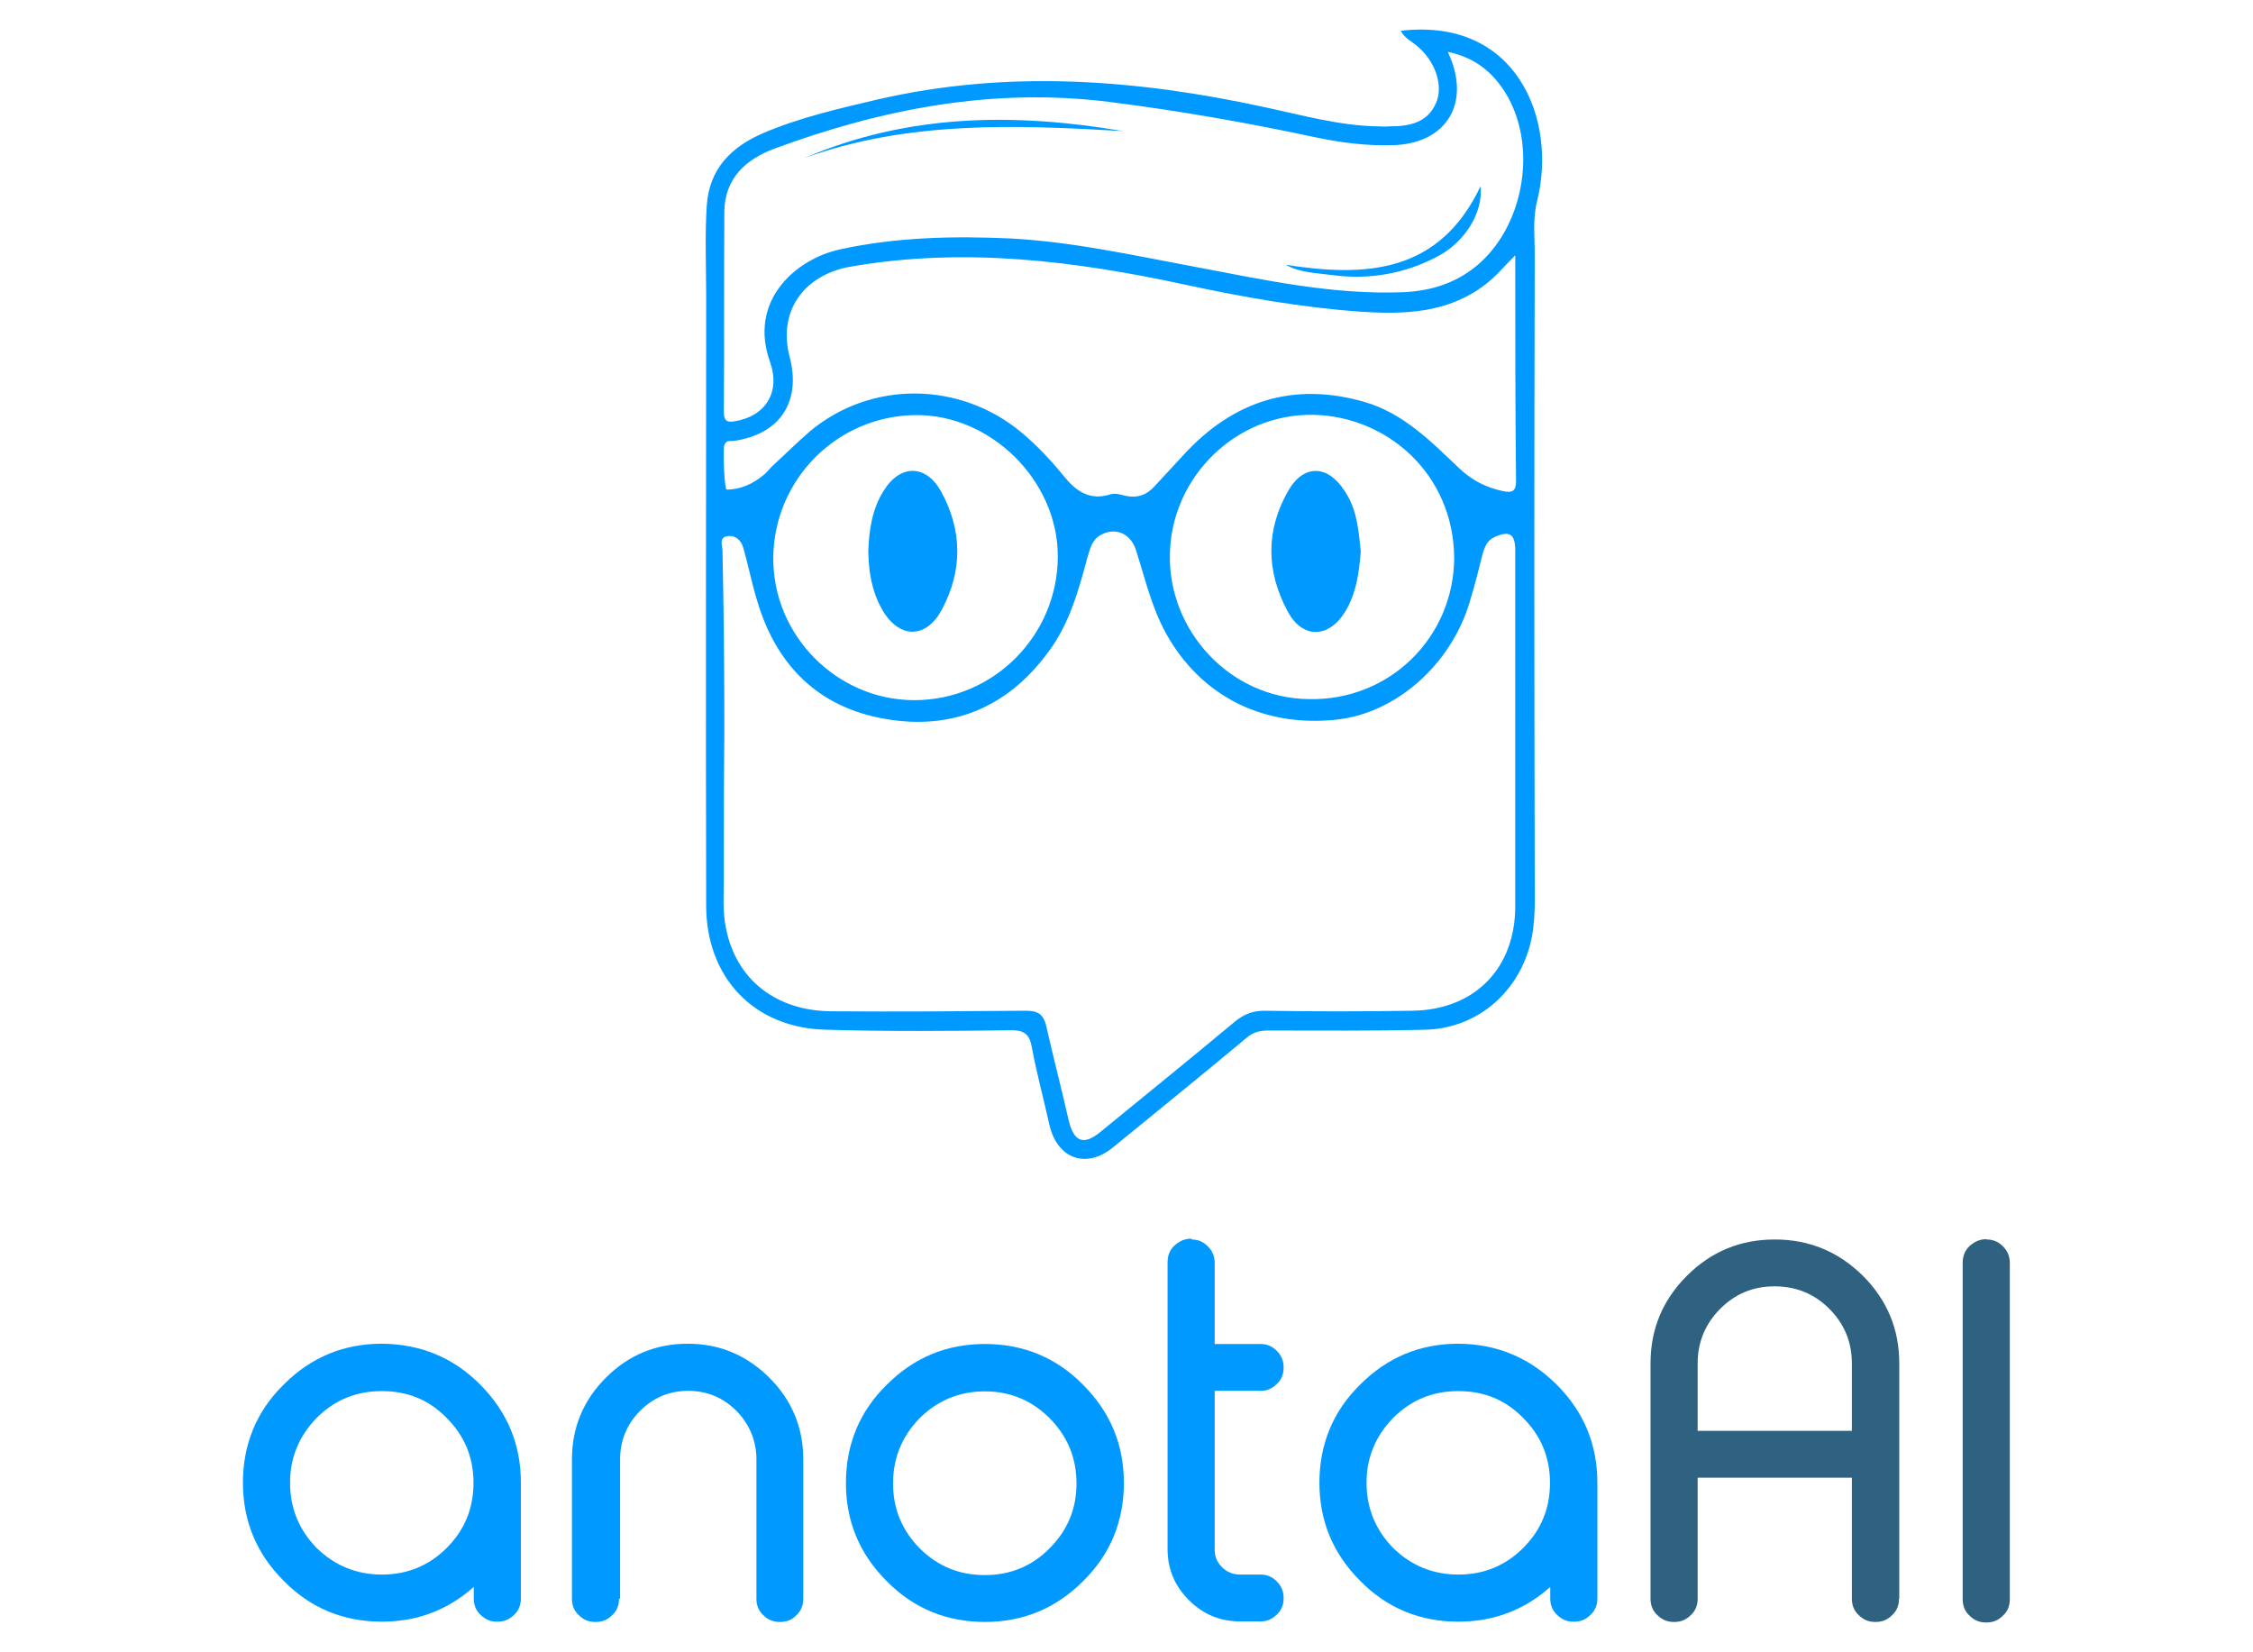 <?xml version="1.0" encoding="utf-8"?>
<!-- Generator: Adobe Illustrator 24.1.2, SVG Export Plug-In . SVG Version: 6.00 Build 0)  -->
<svg version="1.1" id="Camada_1" xmlns="http://www.w3.org/2000/svg" xmlns:xlink="http://www.w3.org/1999/xlink" x="0px" y="0px"
	 viewBox="0 0 856 627.5" style="enable-background:new 0 0 856 627.5;" xml:space="preserve">
<style type="text/css">
	.st0{fill:#0099FF;}
	.st1{fill:#2F6180;}
</style>
<g>
	<path class="st0" d="M532.2,11.7C576,6.5,591.8,45.1,584,76.4c-1.7,6.7-0.9,13.2-0.9,19.8c-0.2,78.8-0.2,157.5,0,236.5
		c0,9.1,0.5,18.3-2,27.1c-5.2,18.3-20.7,31-39.7,31.4c-19.8,0.5-39.5,0.3-59.3,0.3c-3.4,0-6,0.6-8.5,2.8
		c-16.8,14-33.7,27.7-50.6,41.5c-10.3,8.5-21.3,4.5-24.3-8.5c-2.2-9.9-4.9-19.8-6.7-29.6c-0.9-4.9-3-6.3-7.8-6.3
		c-23.5,0.3-47,0.5-70.4-0.2c-27.3-0.6-45.5-19.8-45.5-47.2c-0.2-77.1,0-154.2,0-231.4c0-11.4-0.5-22.9,0.2-34.2
		c0.9-14.6,9.7-22.9,22.1-28.1c13.8-5.8,28.4-9.1,42.8-12.5c49.4-11.4,98.4-7.7,147.5,3c14,3,27.9,6.9,42.2,7.2c1.7,0,3.3,0.2,5,0
		c7.5,0,14.4-1.4,17.6-9.1c2.8-6.7-0.6-16-7.5-21.6C536,15.5,533.6,14.4,532.2,11.7z M275.2,278.3C275,278.3,275,278.3,275.2,278.3
		c-0.2,18.5-0.2,37-0.2,55.5c0,6.3-0.5,12.5,0.8,18.7c3.8,19.8,19.3,31.7,40.4,31.7c24.6,0.2,49.1,0,73.5-0.2c4.4,0,6.7,1.1,7.8,5.8
		c2.7,11.9,5.8,23.8,8.5,35.7c2,8.5,5.8,9.9,12.5,4.2c16.9-13.8,33.9-27.6,50.6-41.5c3.4-2.8,6.7-4.2,11.3-4.2
		c18.7,0.3,37.3,0.3,56.1,0c23.8-0.3,39.2-16.1,39.2-39.7c0-45.1,0-90.3,0-135.3c0-6.3-2.4-7.5-8-4.9c-2.8,1.3-3.6,3.8-4.4,6.4
		c-1.6,6.3-3.1,12.4-5,18.5c-7.1,23.5-27.9,42-50.5,44.4c-28.1,3-51.6-9.1-64.7-32.6c-5.5-9.9-8-20.8-11.4-31.5c-2-6.7-8-9.2-13.6-6
		c-3.3,1.9-3.9,5.2-4.9,8.3c-3.4,12.7-6.9,25.4-14.9,36.1c-15.4,21-36.5,29.9-62.1,25.4c-25.4-4.4-41.4-20.5-48.6-45.1
		c-2-6.6-3.3-13.2-5.2-19.9c-0.8-2.8-3-4.9-6-4.4c-3.4,0.5-1.9,3.6-1.9,5.5C275,232.3,275.2,255.1,275.2,278.3z M550.1,19.7
		c0.8,2,1.3,3,1.6,3.9c6,17.1-3,30.4-21.2,31.5c-10.7,0.5-21.2-0.9-31.5-3.1c-25.7-5.5-51.6-10-77.7-13.3
		c-44.2-5.5-86.4,2.7-127.4,17.9c-10.8,4.1-18.5,11.3-18.7,23.8c-0.2,25.4,0,50.6-0.2,76c0,3.6,1.3,4.2,4.4,3.6
		c11.4-1.9,17.2-11,13.2-22.4c-8.3-22.9,9.1-38.9,26.3-42.8c21.3-4.7,43.3-5.2,65.1-4.2c24.1,1.3,47.5,6.6,71.2,11
		c25.9,4.9,51.6,10.5,78.2,9.4c10.3-0.5,19.6-3.4,27.6-10c17.6-14.6,23-43.7,12.1-63.8C568.3,28.6,561.5,22.1,550.1,19.7z M575.7,97
		c-4.4,4.4-7.5,8.2-11.4,11.1c-14.3,11-31,11.4-47.5,10.3c-22.4-1.6-44.4-5.5-66.3-10.2c-42-9.1-84.3-14.4-127.3-6.9
		c-17.9,3.1-27.7,17.1-23.2,34.2c4.5,17.1-3.6,29.5-21.2,32c-1.3,0.2-2.8-0.5-3.6,1.6c-0.6,1.9,0,16.9,0.9,16.9
		c5.3,0,10-2.2,14.1-5.6c1.1-0.9,2-2,3-3.1c4.9-4.5,9.6-9.2,14.6-13.5c23.2-19.3,56.9-19,80.3,0.5c6,5,11.3,10.7,16.1,16.6
		c4.7,5.8,9.9,9.4,17.7,6.9c1.6-0.5,3.6,0,5.5,0.5c4.5,1.1,8.3-0.2,11.3-3.6c3.6-3.9,7.4-8,11-11.9c18.8-20.5,41.7-27.9,68.7-20.1
		c14.6,4.2,25.2,14.9,35.9,25.1c4.9,4.7,10.3,7.4,16.8,8.8c3.8,0.8,4.9-0.3,4.9-3.9C575.7,154.5,575.7,126.4,575.7,97z M347.4,266
		c30.1,0,54.5-24.6,54.5-54.7c0-28.7-25.4-53.8-53.9-53.6c-29.9,0.2-54.1,24.5-54.2,54.4C293.7,241.5,318,266,347.4,266z M552.5,212
		c-0.2-31.7-25.2-53.8-53.5-54.4c-29.6-0.5-53.8,23.7-54.5,52.5c-0.9,29.3,22.7,55.2,52.8,55.5C527.8,266.3,552.3,242.3,552.5,212z"
		/>
	<path class="st0" d="M305.7,60c39.2-16.8,79.8-17.2,120.9-10.2C385.7,47.4,344.9,45.9,305.7,60z"/>
	<path class="st0" d="M488.5,100.6c30.3,4.7,58.2,3.4,74-29.8c1.1,9.9-6,21.2-16.1,26.5c-12.5,6.7-26.2,9.1-40.3,7.2
		C500.3,103.7,494.1,103.7,488.5,100.6z"/>
	<path class="st0" d="M329.9,209.2c0.3-7.7,1.4-15.7,5.8-22.7c6.3-10.2,16.1-10.2,21.9,0.3c8,14.6,8.2,29.9,0.3,44.7
		c-6,11.4-16.5,11.3-22.9-0.2C331.3,224.7,330,217.4,329.9,209.2z"/>
	<path class="st0" d="M517,209.5c-0.6,8-1.7,16.1-6.1,23.2c-6.3,9.9-16.1,9.9-21.6-0.3c-8.3-15.4-8.5-31,0.3-46.2
		c5.8-9.9,14.9-9.6,21.2,0.2C515.5,193.2,516.2,201.4,517,209.5z"/>
</g>
<g>
	<path class="st0" d="M182.4,526c10.4,10.4,15.5,22.8,15.5,37.3v44c0,2.4-0.8,4.6-2.6,6.2c-1.8,1.8-3.8,2.6-6.2,2.6h-0.3
		c-2.4,0-4.4-0.8-6.2-2.6c-1.8-1.6-2.6-3.8-2.6-6.2v-4.4c-10,8.9-21.7,13.2-34.9,13.2c-14.5,0-27.1-5.1-37.3-15.5
		c-10.4-10.4-15.5-22.8-15.5-37.3c0-14.5,5.1-27.1,15.5-37.3c10.4-10.4,22.8-15.5,37.3-15.5C159.6,510.6,172.2,515.7,182.4,526z
		 M120.3,538.7c-6.7,6.9-10.1,15.1-10.1,24.6c0,9.7,3.4,17.9,10.1,24.8c6.9,6.7,15.1,10.1,24.8,10.1c9.7,0,17.9-3.4,24.6-10.1
		c6.9-6.9,10.2-15.1,10.2-24.8c0-9.6-3.4-17.8-10.2-24.6c-6.7-6.9-14.9-10.2-24.6-10.2C135.4,528.5,127.2,531.8,120.3,538.7z"/>
	<path class="st0" d="M235.2,607.4c0,2.4-0.8,4.6-2.6,6.2c-1.8,1.8-3.8,2.6-6.2,2.6h-0.3c-2.4,0-4.4-0.8-6.2-2.6
		c-1.8-1.6-2.6-3.8-2.6-6.2v-52.9c0-12.1,4.3-22.5,12.9-31.1c8.6-8.6,19-12.9,31.1-12.9c12.1,0,22.3,4.3,31,12.9
		c8.6,8.6,12.9,19,12.9,31.1v52.9c0,2.4-0.8,4.6-2.6,6.2c-1.6,1.8-3.8,2.6-6.2,2.6h-0.1c-2.4,0-4.6-0.8-6.3-2.6
		c-1.8-1.6-2.6-3.8-2.6-6.2v-52.9c0-7.1-2.6-13.3-7.5-18.4c-5.1-5.1-11.2-7.7-18.4-7.7c-7.3,0-13.3,2.6-18.4,7.7
		c-5,5.1-7.5,11.2-7.5,18.4v52.9H235.2z"/>
	<path class="st0" d="M374.2,510.6c14.5,0,27.1,5.1,37.3,15.5c10.4,10.4,15.5,22.8,15.5,37.3c0,14.5-5.1,27.1-15.5,37.3
		c-10.4,10.4-22.8,15.5-37.3,15.5s-27.1-5.1-37.3-15.5c-10.4-10.4-15.5-22.8-15.5-37.3c0-14.5,5.1-27.1,15.5-37.3
		C347.3,515.7,359.7,510.6,374.2,510.6z M374.2,528.6c-9.7,0-17.9,3.4-24.8,10.2c-6.7,6.9-10.1,15.1-10.1,24.8
		c0,9.6,3.4,17.8,10.1,24.6c6.9,6.9,15.1,10.2,24.8,10.2c9.7,0,17.9-3.4,24.6-10.2c6.9-6.9,10.2-15.1,10.2-24.6
		c0-9.7-3.4-17.9-10.2-24.8C392.1,532.1,383.9,528.6,374.2,528.6z"/>
	<path class="st0" d="M452.7,470.9c2.4,0,4.4,0.8,6.2,2.6c1.8,1.8,2.6,3.9,2.6,6.3v30.8h17.4c2.4,0,4.4,0.8,6.2,2.6
		c1.8,1.8,2.6,3.9,2.6,6.3v0.1c0,2.4-0.8,4.6-2.6,6.2c-1.8,1.8-3.8,2.6-6.2,2.6h-17.4v60.3c0,2.7,0.9,4.8,2.8,6.7
		c1.9,1.9,4.2,2.8,6.9,2.8h7.7c2.4,0,4.4,0.8,6.2,2.6c1.8,1.8,2.6,3.9,2.6,6.3v0.1c0,2.4-0.8,4.6-2.6,6.2c-1.8,1.8-3.8,2.6-6.2,2.6
		h-7.7c-7.7,0-14.1-2.7-19.5-8.1c-5.4-5.4-8.1-11.8-8.1-19.4v-109c0-2.4,0.8-4.6,2.6-6.3c1.8-1.6,3.8-2.6,6.2-2.6h0.4V470.9z"/>
	<path class="st0" d="M591.4,526c10.4,10.4,15.5,22.8,15.5,37.3v44c0,2.4-0.8,4.6-2.6,6.2c-1.8,1.8-3.8,2.6-6.2,2.6h-0.3
		c-2.4,0-4.4-0.8-6.2-2.6c-1.8-1.6-2.6-3.8-2.6-6.2v-4.4c-10,8.9-21.7,13.2-34.9,13.2c-14.5,0-27.1-5.1-37.3-15.5
		c-10.4-10.4-15.5-22.8-15.5-37.3c0-14.5,5.1-27.1,15.5-37.3c10.4-10.4,22.8-15.5,37.3-15.5C568.6,510.6,581,515.7,591.4,526z
		 M529.3,538.7c-6.7,6.9-10.1,15.1-10.1,24.6c0,9.7,3.4,17.9,10.1,24.8c6.9,6.7,15.1,10.1,24.8,10.1c9.7,0,17.9-3.4,24.6-10.1
		c6.9-6.9,10.2-15.1,10.2-24.8c0-9.6-3.4-17.8-10.2-24.6c-6.7-6.9-14.9-10.2-24.6-10.2C544.4,528.5,536.2,531.8,529.3,538.7z"/>
	<path class="st1" d="M721.5,607.4c0,2.4-0.8,4.6-2.6,6.2c-1.8,1.8-3.8,2.6-6.2,2.6h-0.3c-2.4,0-4.4-0.8-6.2-2.6
		c-1.8-1.6-2.6-3.8-2.6-6.2v-46h-58.6v46c0,2.4-0.8,4.6-2.6,6.2c-1.8,1.8-3.8,2.6-6.2,2.6h-0.3c-2.4,0-4.4-0.8-6.2-2.6
		c-1.8-1.6-2.6-3.8-2.6-6.2V518c0-13.1,4.6-24.1,13.9-33.4c9.3-9.2,20.3-13.7,33.3-13.7c13.1,0,24.1,4.6,33.4,13.7
		c9.3,9.3,13.9,20.3,13.9,33.4v89.4H721.5z M703.6,543.5V518c0-8.1-2.8-14.9-8.5-20.7c-5.8-5.8-12.7-8.6-20.9-8.6
		c-8.1,0-14.9,2.8-20.7,8.6c-5.7,5.8-8.5,12.7-8.5,20.7v25.6H703.6z"/>
	<path class="st1" d="M754.8,470.9c2.4,0,4.4,0.8,6.2,2.6c1.8,1.8,2.6,3.9,2.6,6.3v127.8c0,2.4-0.8,4.6-2.6,6.2
		c-1.8,1.8-3.8,2.6-6.2,2.6h-0.3c-2.4,0-4.4-0.8-6.2-2.6c-1.8-1.6-2.6-3.8-2.6-6.2V479.7c0-2.4,0.8-4.6,2.6-6.3
		c1.8-1.6,3.8-2.6,6.2-2.6H754.8L754.8,470.9z"/>
</g>
</svg>
